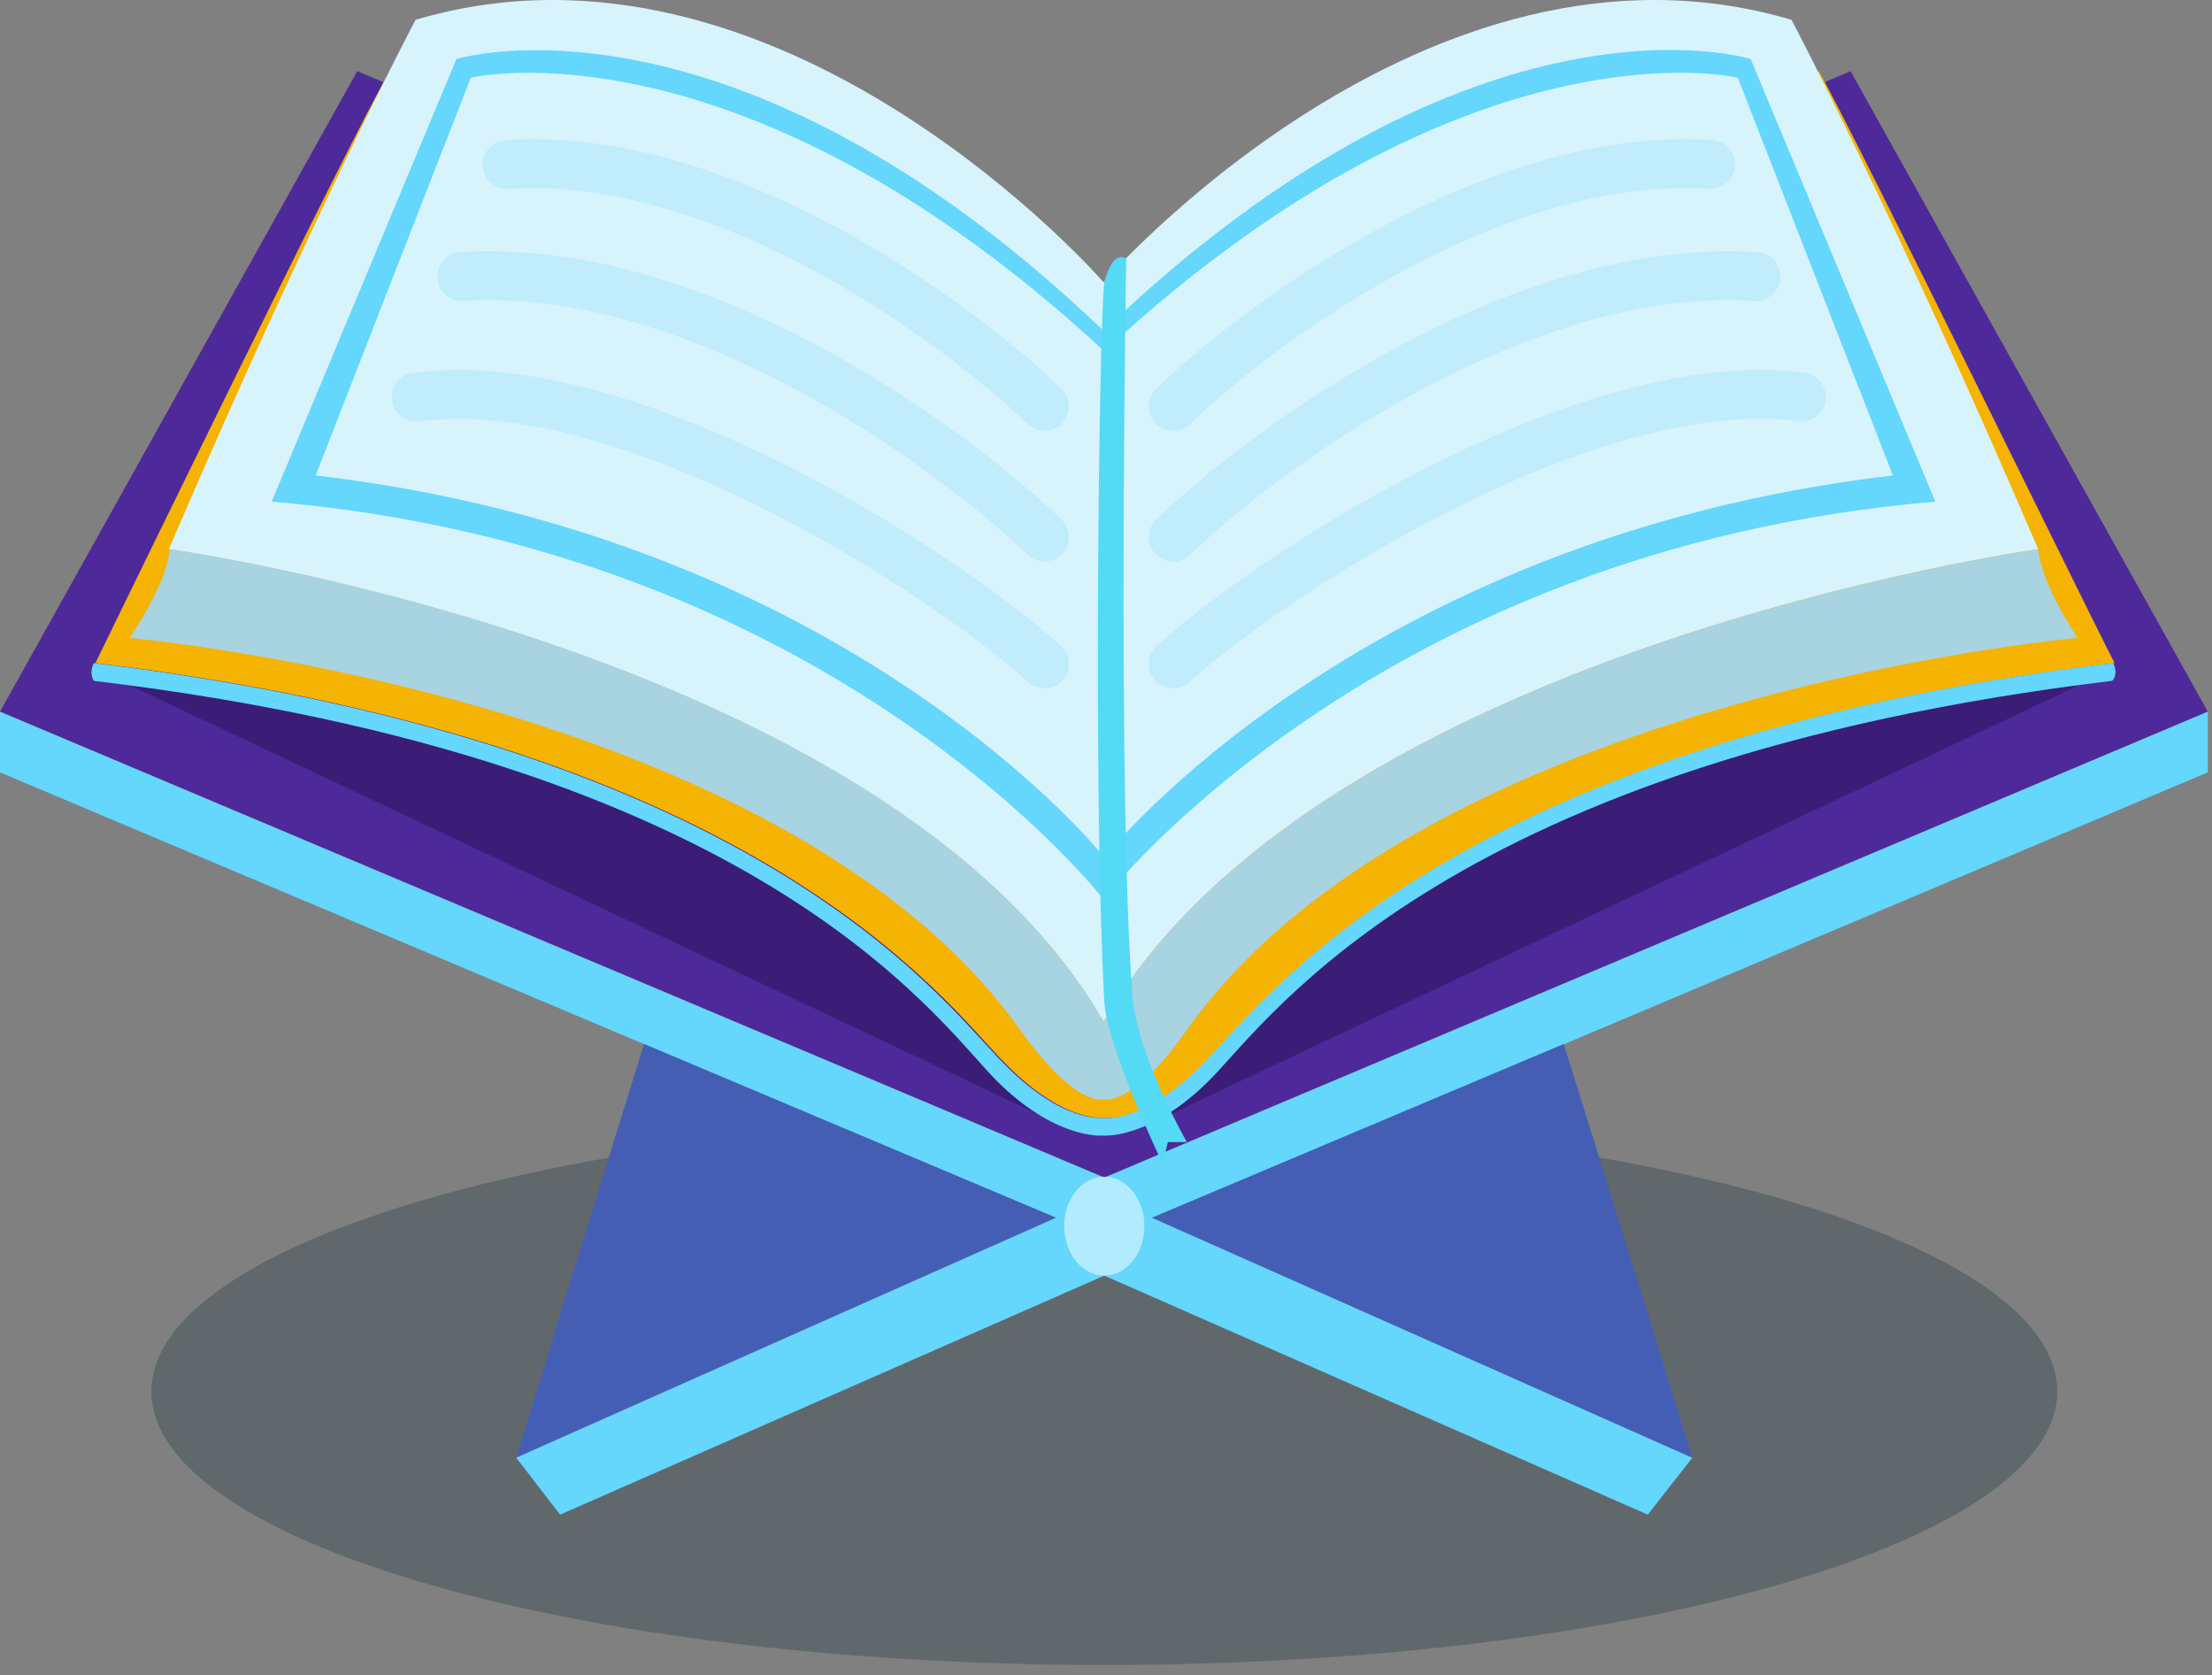 <svg width="136" height="103" viewBox="0 0 136 103" fill="none" xmlns="http://www.w3.org/2000/svg">
<rect x="0" y="0" width="136" height="103" fill="#808080" stroke="none"/>
<g style="mix-blend-mode:soft-light">
<path opacity="0.25" d="M67.895 102.362C100.252 102.362 126.483 94.832 126.483 85.543C126.483 76.254 100.252 68.724 67.895 68.724C35.538 68.724 9.307 76.254 9.307 85.543C9.307 94.832 35.538 102.362 67.895 102.362Z" fill="#042030"/>
<path d="M113.779 4.376L67.895 23.721L21.965 4.376L0 43.754L67.895 72.398L135.743 43.754L113.779 4.376Z" fill="#4E2999"/>
<path opacity="0.45" d="M8.004 42.147L64.312 68.724L44.953 45.075C44.953 45.075 13.169 35.603 8.004 42.147Z" fill="#240F4F"/>
<path opacity="0.45" d="M127.786 42.147L71.478 68.724L90.837 45.075C90.79 45.075 122.574 35.603 127.786 42.147Z" fill="#240F4F"/>
<path d="M67.895 72.398L0 43.754L0 47.486L67.895 76.129L135.743 47.486V43.754L67.895 72.398Z" fill="#65D6FC"/>
<path d="M31.737 89.619L39.601 64.19L64.917 74.867L31.737 89.619Z" fill="#455EB5"/>
<path opacity="0.45" d="M33.924 82.271L64.917 74.867L39.602 64.19L33.924 82.271Z" fill="#455EB5"/>
<path d="M67.895 73.546L31.737 89.619L34.436 93.121L67.895 78.425L101.307 93.121L104.053 89.619L67.895 73.546Z" fill="#65D6FC"/>
<path d="M104.053 89.619L96.142 64.19L70.827 74.867L104.053 89.619Z" fill="#455EB5"/>
<path opacity="0.45" d="M101.819 82.271L70.827 74.867L96.142 64.19L101.819 82.271Z" fill="#455EB5"/>
<path d="M67.895 78.425C69.257 78.425 70.361 77.063 70.361 75.383C70.361 73.703 69.257 72.341 67.895 72.341C66.533 72.341 65.428 73.703 65.428 75.383C65.428 77.063 66.533 78.425 67.895 78.425Z" fill="white" fill-opacity="0.5"/>
<path d="M111.824 4.376L67.895 31.355L23.966 4.376C21.965 7.648 5.863 40.769 5.863 40.769C6.05 40.769 6.189 40.827 6.375 40.827C46.768 45.821 57.983 61.492 61.706 65.28C65.428 69.126 67.941 68.724 67.941 68.724C67.941 68.724 70.454 69.126 74.177 65.28C77.9 61.492 89.115 45.821 129.507 40.827C129.694 40.827 129.833 40.769 130.019 40.769C129.926 40.769 113.779 7.706 111.824 4.376Z" fill="#F5B304"/>
<path d="M129.926 40.769C129.74 40.769 129.6 40.827 129.414 40.827C89.022 45.821 77.807 61.492 74.084 65.28C70.361 69.126 67.848 68.724 67.848 68.724C67.848 68.724 65.335 69.126 61.613 65.28C57.89 61.492 46.675 45.821 6.282 40.827C6.096 40.827 5.957 40.769 5.77 40.769C5.445 41.401 5.77 41.86 5.77 41.86C46.582 46.739 57.424 62.468 61.147 66.314C64.87 70.102 67.802 69.815 67.802 69.815C67.802 69.815 70.734 70.102 74.456 66.314C78.179 62.525 89.022 46.797 129.833 41.86C129.926 41.86 130.252 41.401 129.926 40.769Z" fill="#65D6FC"/>
<path d="M110.149 1.219C87.672 -5.44 67.848 17.349 67.848 17.349C67.848 17.349 48.024 -5.44 25.548 1.219C25.548 1.219 19.172 13.274 10.377 33.766C10.377 33.766 54.632 39.908 67.848 62.812C81.064 39.908 125.319 33.766 125.319 33.766C116.524 13.274 110.149 1.219 110.149 1.219Z" fill="#D7F3FC"/>
<path d="M125.319 33.766C125.319 33.766 81.064 39.908 67.848 62.812C54.679 39.908 10.424 33.766 10.424 33.766C10.424 33.766 10.424 35.603 7.957 39.219C7.957 39.219 48.117 42.779 62.729 63.329C66.173 68.15 67.848 67.576 67.848 67.576C67.848 67.576 69.57 68.15 72.967 63.329C87.533 42.779 127.739 39.219 127.739 39.219C125.319 35.546 125.319 33.766 125.319 33.766Z" fill="#A8D3E1"/>
<path d="M107.636 3.63C107.636 3.63 90.837 -1.651 67.848 20.334C44.906 -1.594 28.061 3.63 28.061 3.63L16.706 30.839C51.235 33.766 67.848 55.292 67.848 55.292C67.848 55.292 84.461 33.766 118.99 30.839L107.636 3.63ZM67.895 52.709C67.895 52.709 52.352 33.078 19.405 29.232L28.945 4.778C28.945 4.778 45.465 0.817 67.895 21.597C90.325 0.817 106.845 4.778 106.845 4.778L116.384 29.232C83.438 33.078 67.895 52.709 67.895 52.709Z" fill="#65D6FC"/>
<path opacity="0.2" d="M72.129 40.823C78.334 35.179 97.724 22.688 110.754 24.41" stroke="#65D6FC" stroke-width="3" stroke-linecap="round"/>
<path opacity="0.2" d="M72.129 24.984C77.636 19.665 91.954 9.244 105.169 10.11" stroke="#65D6FC" stroke-width="3" stroke-linecap="round"/>
<path opacity="0.2" d="M72.129 33.02C78.102 27.292 93.629 16.07 107.962 17.002" stroke="#65D6FC" stroke-width="3" stroke-linecap="round"/>
<path opacity="0.2" d="M64.219 40.823C58.014 35.179 38.624 22.688 25.594 24.41" stroke="#65D6FC" stroke-width="3" stroke-linecap="round"/>
<path opacity="0.2" d="M64.219 24.984C58.712 19.665 44.395 9.244 31.179 10.11" stroke="#65D6FC" stroke-width="3" stroke-linecap="round"/>
<path opacity="0.2" d="M64.219 33.02C58.246 27.292 42.719 16.07 28.387 17.002" stroke="#65D6FC" stroke-width="3" stroke-linecap="round"/>
<path d="M67.895 17.349C67.895 17.349 68.36 15.34 69.244 15.914C69.244 15.914 68.686 48.461 69.617 61.147C69.849 64.304 72.083 68.61 72.967 70.217H71.804L71.478 71.537C71.478 71.537 68.034 64.362 67.895 61.549C67.197 48.921 67.569 20.392 67.895 17.349Z" fill="#54DAF5"/>
</g>
</svg>
